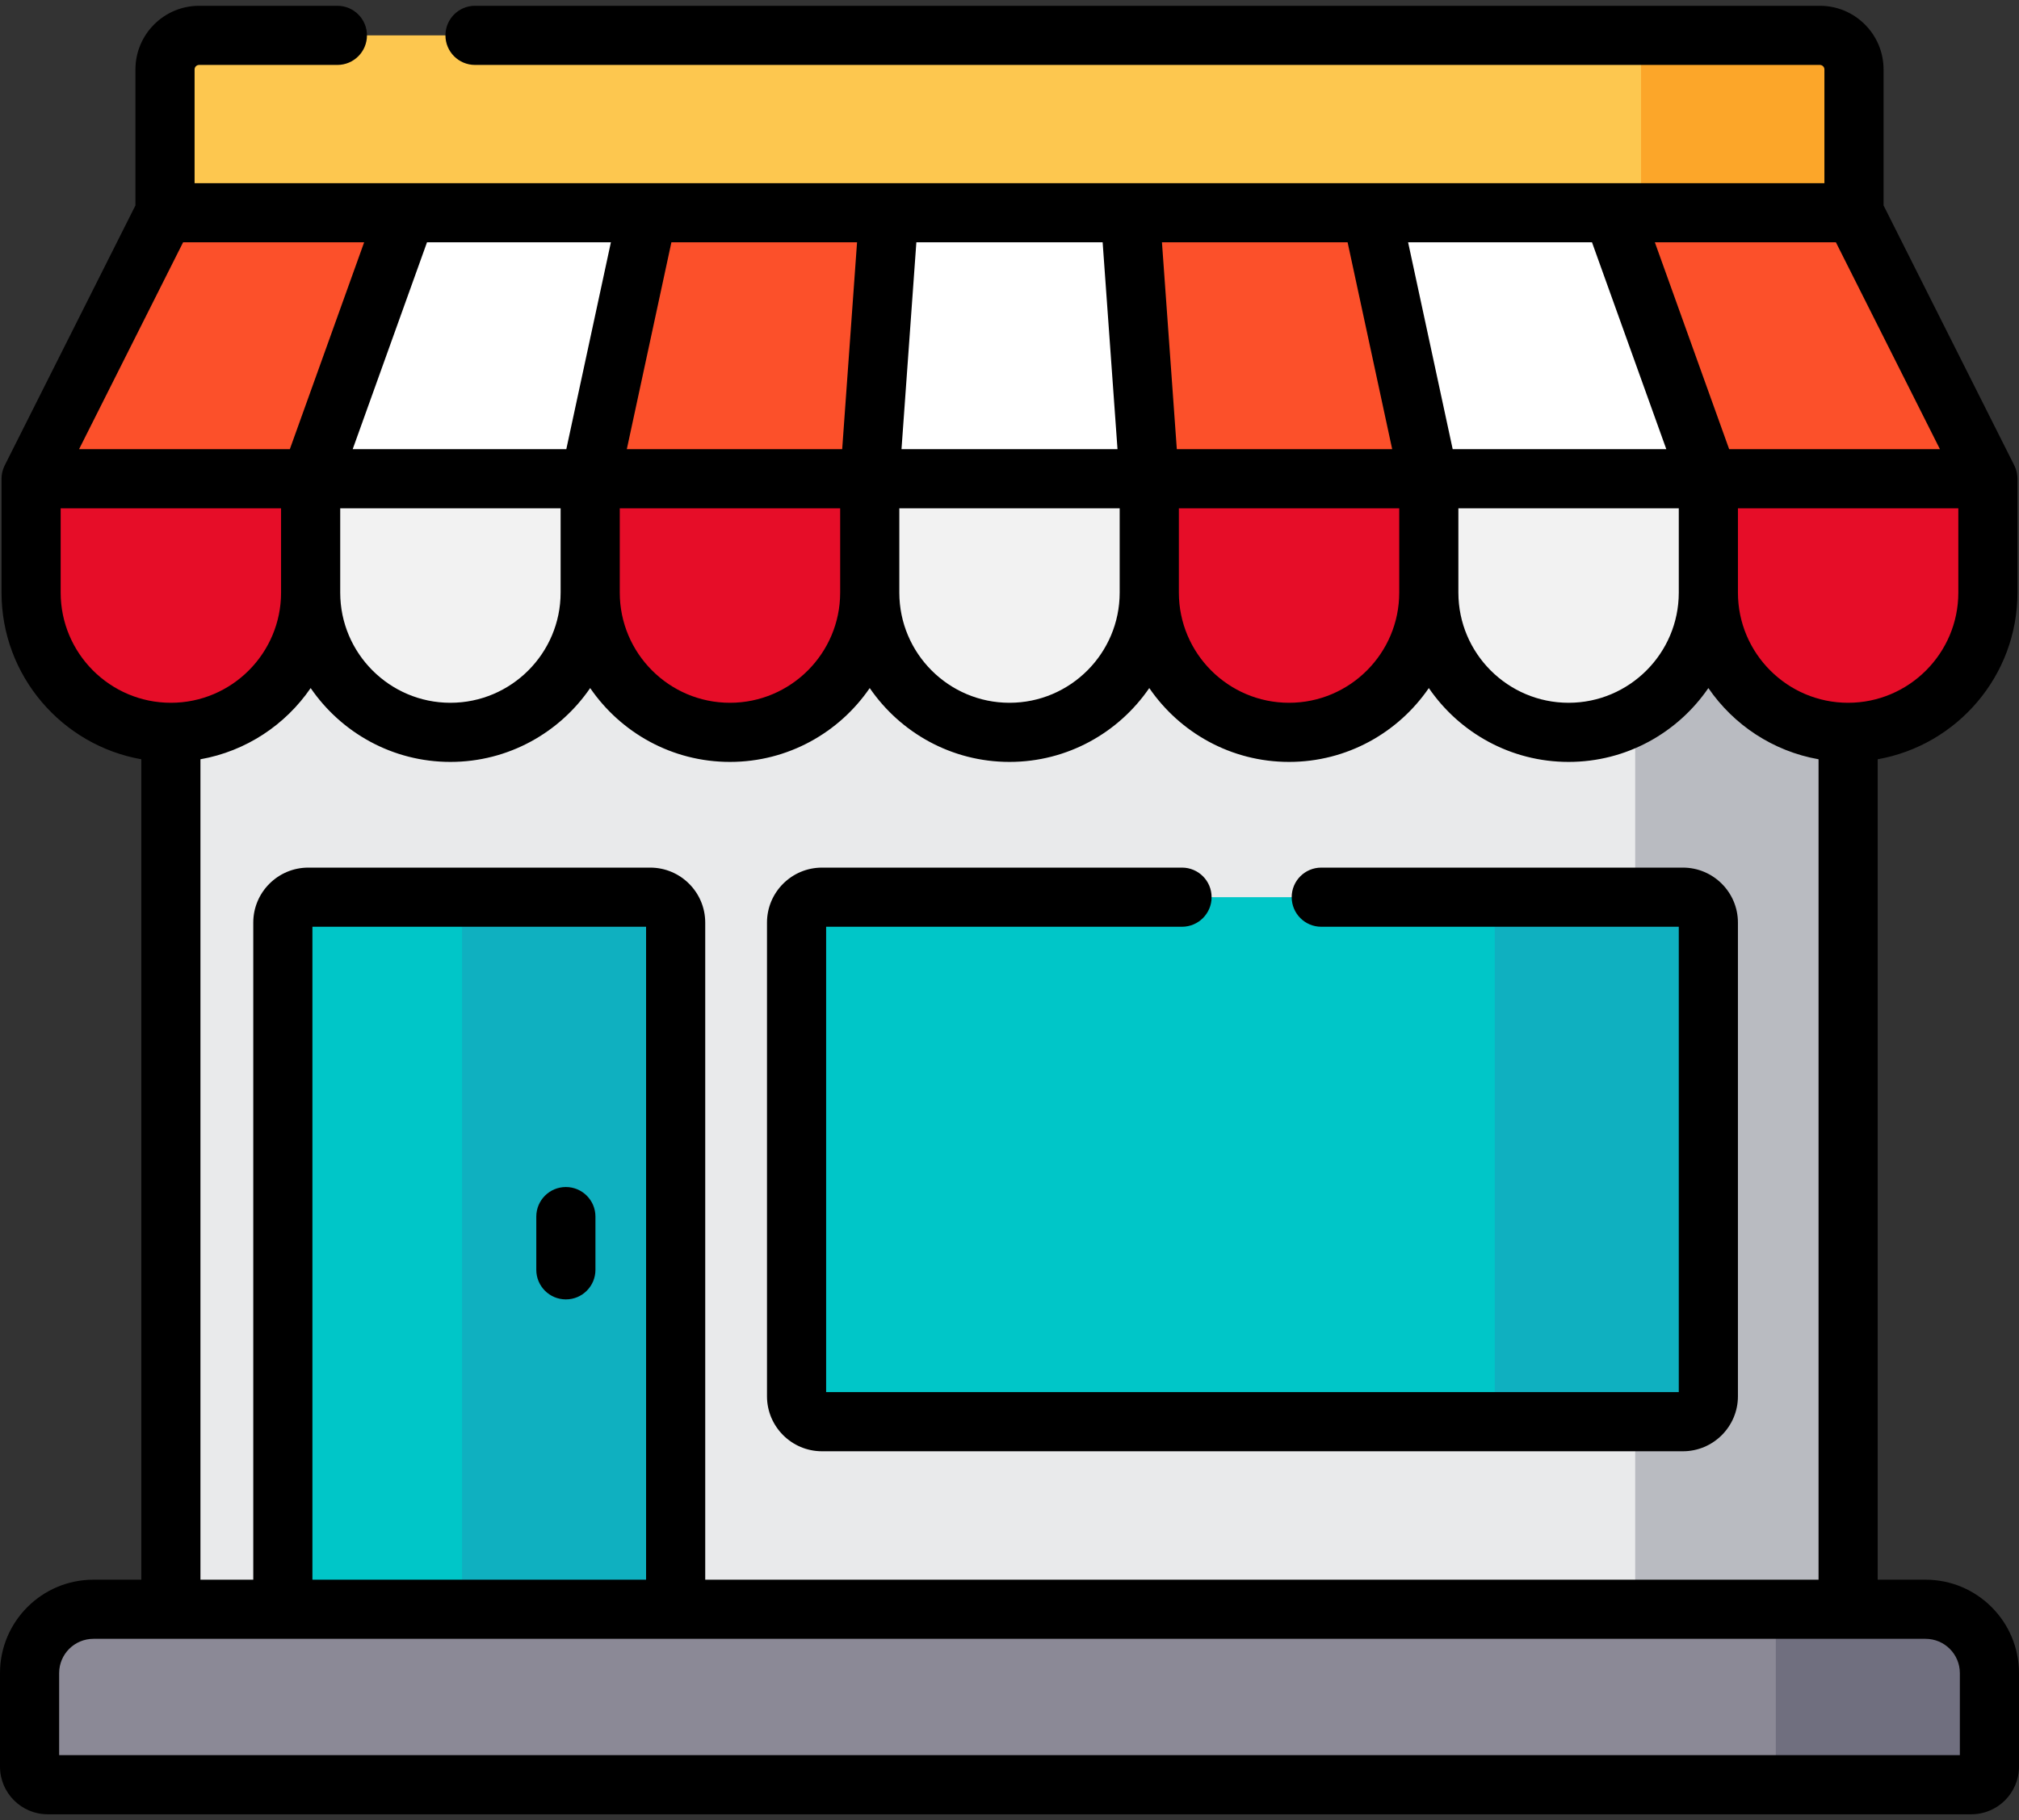 <svg width="61" height="55" viewBox="0 0 61 55" fill="none" xmlns="http://www.w3.org/2000/svg">
<rect x="0" y="0" width="61" height="55" fill="#333333" stroke="none"/>
<path d="M55.838 9.219H5.163V52.592H55.838V9.219Z" fill="#E9EAEB"/>
<path d="M55.837 9.219H49.404V52.592H55.837V9.219Z" fill="#B9BBC1"/>
<path d="M56.014 9.219H4.986V2.099C4.986 1.53 5.447 1.069 6.016 1.069H54.984C55.553 1.069 56.014 1.53 56.014 2.099V9.219Z" fill="#FDC74F"/>
<path d="M54.984 1.069H49.581V6.429H56.014V2.099C56.014 1.53 55.553 1.069 54.984 1.069Z" fill="#FCA629"/>
<path d="M5.162 22.13C2.83 22.13 0.939 20.24 0.939 17.907V14.467H9.385V17.907C9.385 20.24 7.495 22.13 5.162 22.13Z" fill="#E60D28"/>
<path d="M13.608 22.13C11.276 22.13 9.385 20.24 9.385 17.907V14.467H17.831V17.907C17.831 20.24 15.941 22.13 13.608 22.13Z" fill="#F2F2F2"/>
<path d="M22.055 22.13C19.722 22.13 17.831 20.24 17.831 17.907V14.467H26.277V17.907C26.277 20.24 24.387 22.13 22.055 22.13Z" fill="#E60D28"/>
<path d="M30.5 22.13C28.168 22.13 26.277 20.24 26.277 17.907V14.467H34.723V17.907C34.723 20.24 32.832 22.13 30.5 22.13Z" fill="#F2F2F2"/>
<path d="M38.946 22.13C36.614 22.13 34.723 20.24 34.723 17.907V14.467H43.169V17.907C43.169 20.24 41.278 22.13 38.946 22.13Z" fill="#E60D28"/>
<path d="M47.392 22.13C45.06 22.13 43.169 20.24 43.169 17.907V14.467H51.615V17.907C51.615 20.24 49.724 22.13 47.392 22.13Z" fill="#F2F2F2"/>
<path d="M55.837 22.13C53.505 22.13 51.614 20.24 51.614 17.907V14.467H60.06V17.907C60.06 20.24 58.169 22.13 55.837 22.13Z" fill="#E60D28"/>
<path d="M9.385 14.467H0.939L4.981 6.429H12.272L9.385 14.467Z" fill="#FC502A"/>
<path d="M17.831 14.467H9.385L12.272 6.429H19.563L17.831 14.467Z" fill="white"/>
<path d="M26.277 14.467H17.831L19.564 6.429H26.855L26.277 14.467Z" fill="#FC502A"/>
<path d="M34.723 14.467H26.277L26.854 6.429H34.145L34.723 14.467Z" fill="white"/>
<path d="M43.169 14.467H34.723L34.145 6.429H41.437L43.169 14.467Z" fill="#FC502A"/>
<path d="M51.615 14.467H43.169L41.437 6.429H48.728L51.615 14.467Z" fill="white"/>
<path d="M60.06 14.467H51.615L48.727 6.429H56.019L60.06 14.467Z" fill="#FC502A"/>
<path d="M58.178 48.63H2.822C1.757 48.63 0.894 49.493 0.894 50.558V53.385C0.894 53.687 1.138 53.931 1.44 53.931H59.56C59.862 53.931 60.106 53.687 60.106 53.385V50.558C60.106 49.493 59.243 48.63 58.178 48.63Z" fill="#8B8996"/>
<path d="M58.178 48.63H53.653V53.931H59.56C59.862 53.931 60.107 53.687 60.107 53.385V50.558C60.107 49.493 59.243 48.63 58.178 48.63Z" fill="#706F7F"/>
<path d="M50.846 42.961H24.835C24.41 42.961 24.066 42.617 24.066 42.192V27.88C24.066 27.455 24.41 27.111 24.835 27.111H50.846C51.27 27.111 51.615 27.455 51.615 27.88V42.192C51.615 42.617 51.27 42.961 50.846 42.961Z" fill="#00C6C8"/>
<path d="M50.846 27.111H45.161V42.961H50.846C51.27 42.961 51.615 42.617 51.615 42.192V27.88C51.615 27.455 51.27 27.111 50.846 27.111Z" fill="#0FB0C0"/>
<path d="M20.413 48.63H8.545V27.88C8.545 27.455 8.889 27.111 9.314 27.111H19.644C20.069 27.111 20.413 27.455 20.413 27.88V48.63Z" fill="#00C6C8"/>
<path d="M19.645 27.111H13.96V48.63H20.413V27.88C20.413 27.455 20.069 27.111 19.645 27.111Z" fill="#0FB0C0"/>
<path d="M17.097 39.266C17.59 39.266 17.99 38.866 17.99 38.372V36.764C17.99 36.27 17.59 35.87 17.097 35.87C16.603 35.87 16.203 36.27 16.203 36.764V38.372C16.203 38.866 16.603 39.266 17.097 39.266Z" fill="black"/>
<path d="M58.178 47.736H56.731V22.944C59.128 22.52 60.954 20.424 60.954 17.907V14.467C60.954 14.45 60.952 14.432 60.951 14.415C60.951 14.405 60.951 14.396 60.95 14.386C60.947 14.351 60.942 14.316 60.935 14.282C60.934 14.28 60.934 14.278 60.933 14.277C60.926 14.244 60.917 14.212 60.907 14.181C60.904 14.173 60.901 14.165 60.898 14.158C60.888 14.131 60.877 14.105 60.865 14.08C60.862 14.075 60.861 14.07 60.859 14.066L56.908 6.208V2.099C56.908 1.038 56.045 0.175 54.984 0.175H14.351C13.858 0.175 13.458 0.575 13.458 1.069C13.458 1.562 13.858 1.962 14.351 1.962H54.984C55.059 1.962 55.121 2.024 55.121 2.099V5.535H5.879V2.099C5.879 2.024 5.94 1.962 6.016 1.962H10.194C10.687 1.962 11.087 1.562 11.087 1.069C11.087 0.575 10.687 0.175 10.194 0.175H6.016C4.955 0.175 4.092 1.038 4.092 2.099V6.208L0.141 14.066C0.139 14.07 0.137 14.075 0.135 14.08C0.123 14.105 0.112 14.131 0.102 14.158C0.099 14.165 0.096 14.173 0.094 14.181C0.083 14.212 0.074 14.244 0.067 14.277C0.066 14.278 0.066 14.28 0.065 14.282C0.058 14.316 0.053 14.351 0.05 14.386C0.049 14.396 0.049 14.405 0.049 14.415C0.048 14.432 0.046 14.45 0.046 14.467V17.907C0.046 20.424 1.873 22.52 4.269 22.944V47.736H2.822C1.266 47.736 0 49.002 0 50.558V53.385C0 54.179 0.646 54.825 1.44 54.825H59.56C60.354 54.825 61 54.179 61 53.385V50.558C61 49.002 59.734 47.736 58.178 47.736ZM59.167 17.907C59.167 19.743 57.673 21.237 55.837 21.237C54.002 21.237 52.508 19.743 52.508 17.907V15.361H59.167V17.907ZM55.468 7.322L58.611 13.573H52.243L49.998 7.322H55.468ZM48.099 7.322L50.344 13.573H43.89L42.543 7.322H48.099ZM50.721 15.361V17.907C50.721 19.743 49.227 21.237 47.392 21.237C45.556 21.237 44.062 19.743 44.062 17.907V15.361H50.721ZM40.715 7.322L42.062 13.573H35.555L35.106 7.322H40.715ZM42.275 15.361V17.907C42.275 19.743 40.782 21.237 38.946 21.237C37.11 21.237 35.617 19.743 35.617 17.907V15.361H42.275ZM27.686 7.322H33.314L33.763 13.573H27.237L27.686 7.322ZM27.171 15.361H33.829V17.907C33.829 19.743 32.336 21.237 30.5 21.237C28.664 21.237 27.171 19.743 27.171 17.907V15.361ZM30.5 23.024C32.252 23.024 33.8 22.138 34.723 20.792C35.646 22.138 37.194 23.024 38.946 23.024C40.698 23.024 42.246 22.138 43.169 20.792C44.091 22.138 45.64 23.024 47.392 23.024C49.144 23.024 50.692 22.138 51.615 20.792C52.377 21.904 53.566 22.7 54.944 22.944V47.736H21.307V27.88C21.307 26.963 20.561 26.218 19.645 26.218H9.314C8.398 26.218 7.652 26.963 7.652 27.88V47.736H6.056V22.944C7.434 22.7 8.624 21.904 9.386 20.792C10.308 22.138 11.857 23.024 13.608 23.024C15.36 23.024 16.909 22.138 17.831 20.792C18.754 22.138 20.302 23.024 22.054 23.024C23.806 23.024 25.355 22.138 26.277 20.792C27.2 22.138 28.748 23.024 30.5 23.024ZM19.52 28.005V47.736H9.439V28.005H19.52ZM10.279 17.907V15.361H16.938V17.907C16.938 19.743 15.444 21.237 13.608 21.237C11.773 21.237 10.279 19.743 10.279 17.907ZM20.285 7.322H25.894L25.445 13.573H18.938L20.285 7.322ZM18.725 15.361H25.384V17.907C25.384 19.743 23.89 21.237 22.054 21.237C20.218 21.237 18.725 19.743 18.725 17.907V15.361ZM18.457 7.322L17.11 13.573H10.656L12.901 7.322H18.457ZM5.532 7.322H11.002L8.757 13.573H2.389L5.532 7.322ZM1.833 17.907V15.361H8.492V17.907C8.492 19.743 6.998 21.237 5.163 21.237C3.327 21.237 1.833 19.743 1.833 17.907ZM59.213 53.038H1.787V50.558C1.787 49.987 2.251 49.523 2.822 49.523H58.178C58.748 49.523 59.213 49.987 59.213 50.558V53.038H59.213Z" fill="black"/>
<path d="M23.173 27.88V42.193C23.173 43.109 23.918 43.855 24.835 43.855H50.846C51.762 43.855 52.508 43.109 52.508 42.193V27.88C52.508 26.963 51.762 26.218 50.846 26.218H39.919C39.426 26.218 39.026 26.617 39.026 27.111C39.026 27.605 39.426 28.005 39.919 28.005H50.721V42.067H24.96V28.005H35.712C36.206 28.005 36.606 27.605 36.606 27.111C36.606 26.617 36.206 26.218 35.712 26.218H24.835C23.918 26.218 23.173 26.963 23.173 27.88Z" fill="black"/>
</svg>
